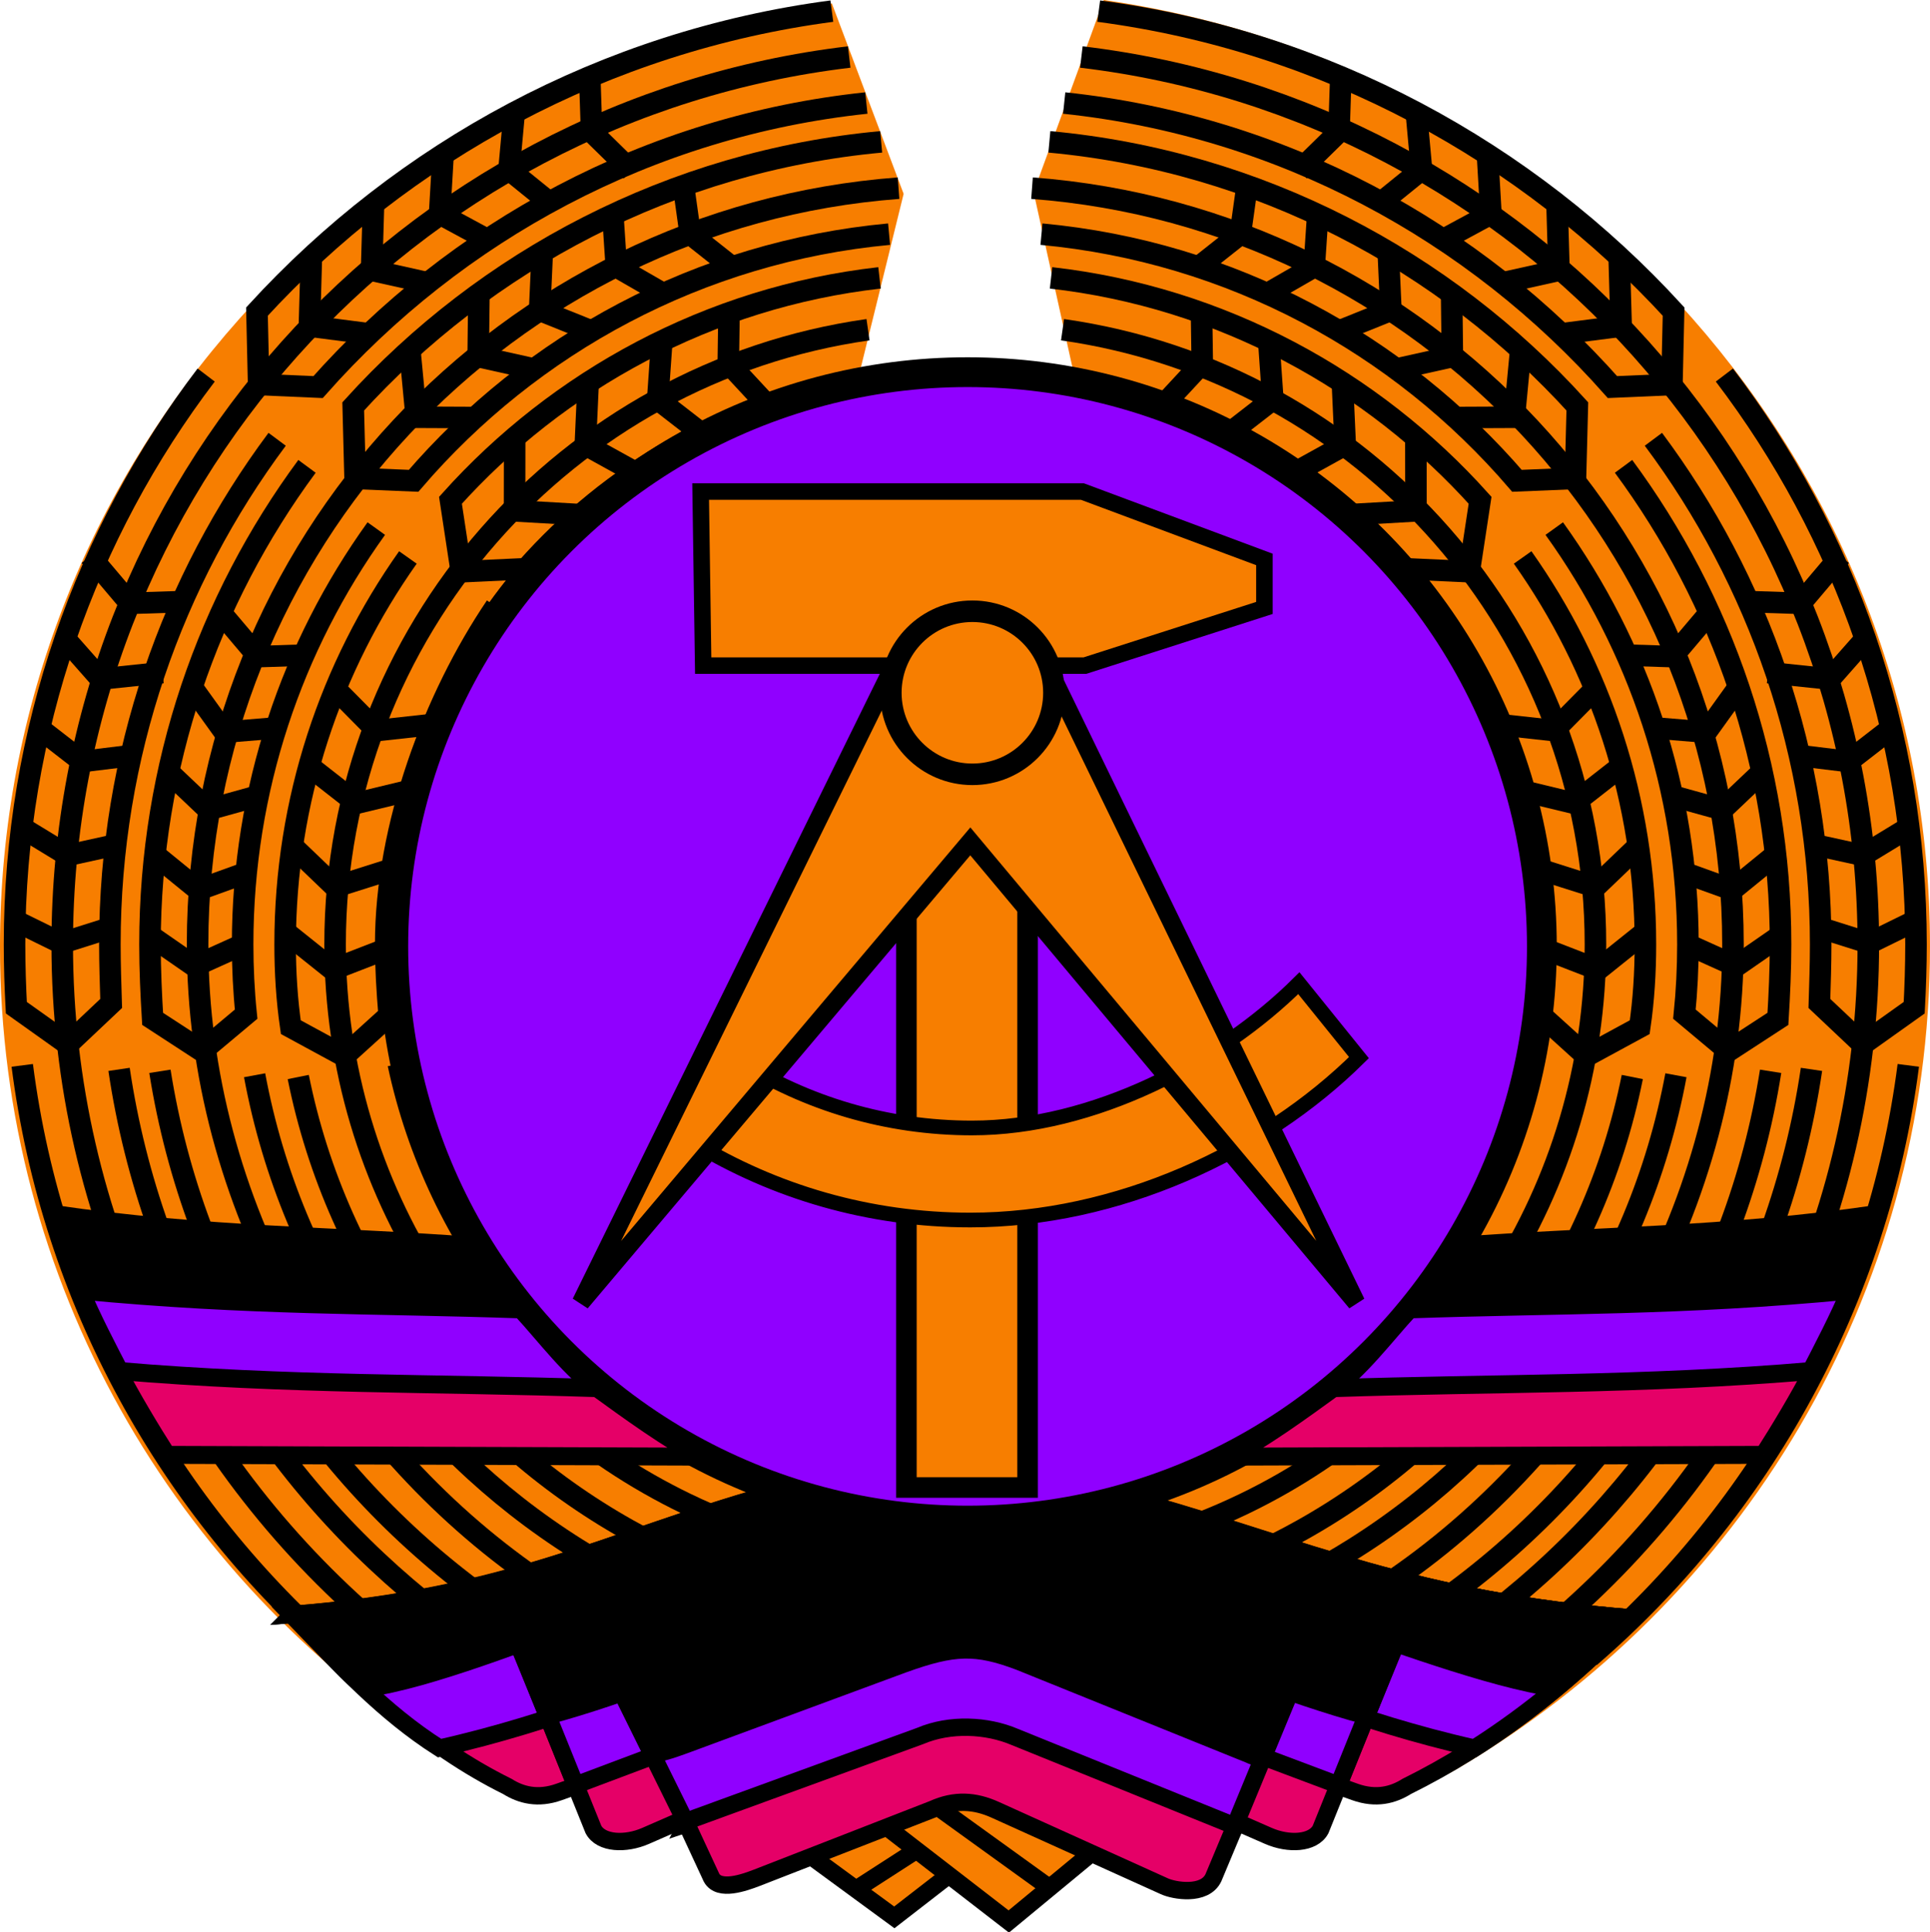 <?xml version="1.0" encoding="UTF-8" standalone="no"?>
<!-- Created with Inkscape (http://www.inkscape.org/) -->

<svg
   width="583.076"
   height="583.856"
   id="svg4939"
   version="1.1"
   inkscape:version="0.48.3.1 r9886"
   sodipodi:docname="Emblem_of_East_Germany_(stylized).svg"
   inkscape:export-filename="Emblem_of_East_Germany_(stylized).png"
   inkscape:export-xdpi="96"
   inkscape:export-ydpi="96"
   xmlns:inkscape="http://www.inkscape.org/namespaces/inkscape"
   xmlns:sodipodi="http://sodipodi.sourceforge.net/DTD/sodipodi-0.dtd"
   xmlns="http://www.w3.org/2000/svg"
   xmlns:svg="http://www.w3.org/2000/svg"
   xmlns:rdf="http://www.w3.org/1999/02/22-rdf-syntax-ns#"
   xmlns:cc="http://creativecommons.org/ns#"
   xmlns:dc="http://purl.org/dc/elements/1.1/">
  <defs
     id="defs4941" />
  <sodipodi:namedview
     id="base"
     pagecolor="#ffffff"
     bordercolor="#666666"
     borderopacity="1.0"
     inkscape:pageopacity="0.0"
     inkscape:pageshadow="2"
     inkscape:zoom="0.35"
     inkscape:cx="343.68104"
     inkscape:cy="200.13202"
     inkscape:document-units="px"
     inkscape:current-layer="layer1"
     showgrid="false"
     fit-margin-top="0"
     fit-margin-left="0"
     fit-margin-right="0"
     fit-margin-bottom="0"
     inkscape:window-width="1600"
     inkscape:window-height="848"
     inkscape:window-x="-8"
     inkscape:window-y="-8"
     inkscape:window-maximized="1"
     inkscape:showpageshadow="2"
     inkscape:pagecheckerboard="0"
     inkscape:deskcolor="#d1d1d1" />
  <g
     inkscape:label="Layer 1"
     inkscape:groupmode="layer"
     id="layer1"
     transform="translate(-31.319,-149.373)">
    <path
       style="fill:#f77e00;fill-opacity:1;stroke:none"
       d="m 343.579,207.408 13.412,60.546 c 78.777,15.485 138.795,84.488 138.795,167.458 0,90.81 -71.32,165.118 -161.495,170.949 -3.779,0.244 -7.592,0.368 -11.433,0.368 -2.74,0 -5.466,-0.063 -8.175,-0.188 -91.71,-4.228 -164.754,-79.228 -164.754,-171.129 0,-83.287 60.027,-152.771 139.873,-168.528 l 14.515,-58.936 -21.677,-57.534 C 140.572,169.777 31.319,289.952 31.319,435.412 c 0,101.456 52.821,190.677 132.703,242.176 45.697,29.461 101.017,-24.743 159.602,-24.743 54.235,0 104.247,56.651 147.744,31.1 85.623,-50.298 143.027,-142.767 143.027,-248.533 0,-145.411 -108.505,-265.746 -249.609,-286.039 z"
       id="path4932"
       inkscape:connector-curvature="0"
       sodipodi:nodetypes="ccssssscccssssscc" />
    <circle
       style="opacity:1;fill:#9000ff;fill-opacity:1;stroke:#000000;stroke-width:4.201;stroke-dasharray:none;stroke-opacity:1"
       id="path4937"
       transform="matrix(2.142,0,0,2.142,2084.358,83.268)"
       cx="-822"
       cy="164.362"
       r="81" />
    <path
       sodipodi:nodetypes="ccccccc"
       inkscape:connector-curvature="0"
       id="rect2996"
       d="m 242.993,297.897 h 115.327 l 54.993,20.516 V 333.07 l -54.227,17.426 H 243.76 Z"
       style="fill:#f77e00;fill-opacity:1;stroke:#000000;stroke-width:4.989;stroke-miterlimit:4;stroke-dasharray:none;stroke-dashoffset:0;stroke-opacity:1" />
    <path
       inkscape:connector-curvature="0"
       id="rect3780"
       d="m 305.15,348.292 h 36.612 v 250.545 h -36.612 z"
       style="fill:#f77e00;fill-opacity:1;stroke:#000000;stroke-width:6.223;stroke-miterlimit:4;stroke-dasharray:none;stroke-dashoffset:0;stroke-opacity:1" />
    <path
       sodipodi:nodetypes="cccsccc"
       inkscape:connector-curvature="0"
       id="path3816"
       d="m 325.007,490.205 c -25.938,0 -50.138,-7.442 -70.581,-20.308 l -13.626,24.714 c 24.384,14.853 53.025,23.409 83.665,23.409 44.199,0 88.307,-20.245 117.408,-49.073 l -18.154,-22.491 c -23.991,23.855 -62.206,43.748 -98.712,43.748"
       style="fill:#f77e00;fill-opacity:1;stroke:#000000;stroke-width:4.442;stroke-miterlimit:4;stroke-dasharray:none;stroke-dashoffset:0;stroke-opacity:1" />
    <path
       sodipodi:nodetypes="cccccc"
       inkscape:connector-curvature="0"
       id="rect3791"
       d="M 298.978,355.341 H 349.951 L 441.051,542.965 324.464,403.603 206.793,542.965 Z"
       style="fill:#f77e00;fill-opacity:1;stroke:#000000;stroke-width:5.423;stroke-miterlimit:4;stroke-dasharray:none;stroke-dashoffset:0;stroke-opacity:1" />
    <g
       style="fill:#ffce00;fill-opacity:1"
       transform="matrix(2.169,0,0,2.169,-486.765,-907.297)"
       id="g3774">
      <path
         style="fill:#f77e00;fill-opacity:1;stroke:#000000;stroke-width:3;stroke-miterlimit:4;stroke-dasharray:none;stroke-dashoffset:0;stroke-opacity:1"
         d="m 385.656,583.681 c 0,6.273 -5.086,11.359 -11.359,11.359 -6.273,0 -11.359,-5.086 -11.359,-11.359 0,-6.273 5.086,-11.359 11.359,-11.359 6.273,0 11.359,5.086 11.359,11.359 z"
         id="path3767"
         inkscape:connector-curvature="0" />
    </g>
    <g
       transform="matrix(2.169,0,0,2.169,2106.37,72.359)"
       id="g4783">
      <g
         inkscape:transform-center-x="-67.069225"
         id="g4169">
        <path
           sodipodi:nodetypes="csc"
           inkscape:connector-curvature="0"
           id="path4541"
           d="m -743.264,183.727 c -5.363,25.126 -22.232,46.227 -45.194,56.389 -1.599,0.708 -10.976,5.114 -12.629,5.718"
           style="fill:none;stroke:#000000;stroke-width:3;stroke-linejoin:miter;stroke-miterlimit:4;stroke-dashoffset:0;stroke-opacity:1" />
        <path
           sodipodi:nodetypes="ccccccccc"
           inkscape:connector-curvature="0"
           id="path4451"
           d="m -756.851,119.994 c 8.578,12.684 15.338,30.605 15.338,47.07 v 0 c 0,3.293 -0.2,6.54 -0.48,9.895 l 6.264,5.679 7.437,-4.039 c 0.549,-3.766 0.79,-7.622 0.79,-11.535 v 0 c 0,-20.073 -6.329,-38.668 -17.1,-53.898"
           style="fill:none;stroke:#000000;stroke-width:3;stroke-linejoin:miter;stroke-miterlimit:4;stroke-dashoffset:0;stroke-opacity:1" />
        <path
           sodipodi:nodetypes="cc"
           inkscape:connector-curvature="0"
           id="path4512"
           d="m -690.886,183.922 c -4.21,32.807 -20.542,61.82 -44.362,82.404"
           style="fill:none;stroke:#000000;stroke-width:3;stroke-linejoin:miter;stroke-miterlimit:4;stroke-dashoffset:0;stroke-opacity:1" />
        <path
           sodipodi:nodetypes="cccc"
           inkscape:connector-curvature="0"
           id="path4035"
           d="m -806.067,43.448 c 61.741,7.355 109.613,59.895 109.613,123.616 v 0 c 0,38.6 -17.567,73.097 -45.141,95.932"
           style="fill:none;stroke:#000000;stroke-width:3;stroke-linejoin:miter;stroke-miterlimit:4;stroke-dashoffset:0;stroke-opacity:1" />
        <path
           sodipodi:nodetypes="cc"
           inkscape:connector-curvature="0"
           id="path4515"
           d="m -704.369,184.481 c -4.544,30.682 -20.913,57.51 -44.325,75.703"
           style="fill:none;stroke:#000000;stroke-width:3;stroke-linejoin:miter;stroke-miterlimit:4;stroke-dashoffset:0;stroke-opacity:1" />
        <path
           sodipodi:nodetypes="ccccccccc"
           inkscape:connector-curvature="0"
           id="path4418"
           d="m -726.389,96.704 c 14.635,19.637 23.298,43.987 23.298,70.361 v 0 c 0,2.747 -0.094,5.471 -0.178,8.232 l 6.035,5.699 7.171,-5.106 c 0.15,-2.823 0.252,-5.812 0.252,-8.825 v 0 c 0,-29.804 -9.943,-57.287 -26.692,-79.31"
           style="fill:none;stroke:#000000;stroke-width:3;stroke-linejoin:miter;stroke-miterlimit:4;stroke-dashoffset:0;stroke-opacity:1" />
        <path
           sodipodi:nodetypes="ccccc"
           inkscape:connector-curvature="0"
           id="path4037"
           d="m -808.458,49.859 c 30.274,3.19 57.131,17.84 76.367,39.571 l 8.281,-0.359 0.232,-10.157 c -20.374,-22.251 -48.447,-37.689 -80.072,-41.857"
           style="fill:none;stroke:#000000;stroke-width:3;stroke-linejoin:miter;stroke-miterlimit:4;stroke-dashoffset:0;stroke-opacity:1" />
        <path
           sodipodi:nodetypes="cc"
           inkscape:transform-center-y="48.793885"
           inkscape:transform-center-x="-56.944265"
           inkscape:connector-curvature="0"
           id="path4518"
           d="m -710.062,184.75 c -4.744,29.982 -21.356,56.016 -44.872,73.138"
           style="fill:none;stroke:#000000;stroke-width:3;stroke-linejoin:miter;stroke-miterlimit:4;stroke-dashoffset:0;stroke-opacity:1" />
        <path
           sodipodi:nodetypes="cccc"
           inkscape:connector-curvature="0"
           id="path4041"
           d="m -812.94,61.719 c 54.603,4.094 97.633,49.695 97.633,105.345 v 0 c 0,36.07 -19.451,69.292 -47.039,88.353"
           style="fill:none;stroke:#000000;stroke-width:3;stroke-linejoin:miter;stroke-miterlimit:4;stroke-dashoffset:0;stroke-opacity:1" />
        <path
           sodipodi:nodetypes="csc"
           inkscape:connector-curvature="0"
           id="path4535"
           d="m -723.25,185.299 c -5.144,27.735 -21.806,51.426 -44.838,65.923 -2.387,1.502 -4.841,2.906 -7.359,4.205"
           style="fill:none;stroke:#000000;stroke-width:3;stroke-linejoin:miter;stroke-miterlimit:4;stroke-dashoffset:0;stroke-opacity:1" />
        <path
           sodipodi:nodetypes="ccccccccc"
           inkscape:connector-curvature="0"
           id="path4457"
           d="m -740.199,109.143 c 11.717,16.307 18.617,36.308 18.617,57.921 v 0 c 0,3.287 -0.16,6.537 -0.487,9.724 l 6.138,5.142 6.886,-4.486 c 0.204,-3.348 0.367,-6.845 0.367,-10.381 v 0 c 0,-24.928 -8.124,-47.958 -21.869,-66.588"
           style="fill:none;stroke:#000000;stroke-width:3;stroke-linejoin:miter;stroke-miterlimit:4;stroke-dashoffset:0;stroke-opacity:1" />
        <path
           sodipodi:nodetypes="ccccc"
           inkscape:connector-curvature="0"
           id="path4043"
           d="m -811.624,68.127 c 26.41,2.459 49.821,15.253 66.23,34.361 l 8.15,-0.335 0.259,-10.03 c -18.393,-20.303 -44.347,-34.166 -73.538,-36.854"
           style="fill:none;stroke:#000000;stroke-width:3;stroke-linejoin:miter;stroke-miterlimit:4;stroke-dashoffset:0;stroke-opacity:1" />
        <path
           sodipodi:nodetypes="csc"
           inkscape:connector-curvature="0"
           id="path4538"
           d="m -729.329,185.545 c -5.434,27.087 -22.578,49.94 -45.928,63.054 -4.94,2.774 -10.158,5.113 -15.601,6.963"
           style="fill:none;stroke:#000000;stroke-width:3;stroke-linejoin:miter;stroke-miterlimit:4;stroke-dashoffset:0;stroke-opacity:1" />
        <path
           sodipodi:nodetypes="ccccc"
           inkscape:connector-curvature="0"
           id="path4045"
           d="m -810.289,74.217 c 23.744,2.697 44.789,14.292 59.758,30.985 l -1.513,9.95 -9.032,-0.418 c -11.768,-13.313 -27.829,-22.705 -46.024,-25.904"
           style="fill:none;stroke:#000000;stroke-width:3;stroke-linejoin:miter;stroke-miterlimit:4;stroke-dashoffset:0;stroke-opacity:1" />
        <path
           sodipodi:nodetypes="cccsc"
           inkscape:connector-curvature="0"
           id="path4047"
           d="m -808.688,81.438 c 41.959,5.955 74.226,42.023 74.226,85.627 v 0 c 0,34.322 -19.992,63.974 -48.966,77.948 -4.036,1.946 -8.245,3.588 -12.6,4.896"
           style="fill:none;stroke:#000000;stroke-width:3;stroke-linejoin:miter;stroke-miterlimit:4;stroke-dashoffset:0;stroke-opacity:1" />
      </g>
      <path
         sodipodi:nodetypes="ccc"
         inkscape:connector-curvature="0"
         id="path4069"
         d="m -704.76,153.012 7.571,1.655 6.494,-3.955"
         style="fill:none;stroke:#000000;stroke-width:3;stroke-linecap:butt;stroke-linejoin:miter;stroke-miterlimit:4;stroke-dasharray:none;stroke-opacity:1" />
      <path
         sodipodi:nodetypes="ccc"
         inkscape:connector-curvature="0"
         id="path4069-7-4"
         d="m -706.924,140.659 7.693,0.935 6.093,-4.725"
         style="fill:none;stroke:#000000;stroke-width:3;stroke-linecap:butt;stroke-linejoin:miter;stroke-miterlimit:4;stroke-dasharray:none;stroke-opacity:1" />
      <path
         sodipodi:nodetypes="ccc"
         inkscape:connector-curvature="0"
         id="path4069-7-0"
         d="m -710.43,129.201 8.625,0.902 4.861,-5.511"
         style="fill:none;stroke:#000000;stroke-width:3;stroke-linecap:butt;stroke-linejoin:miter;stroke-miterlimit:4;stroke-dasharray:none;stroke-opacity:1" />
      <path
         sodipodi:nodetypes="ccc"
         inkscape:connector-curvature="0"
         id="path4069-7-9"
         d="m -713.067,119.323 7.192,0.229 5.567,-6.58"
         style="fill:none;stroke:#000000;stroke-width:3;stroke-linecap:butt;stroke-linejoin:miter;stroke-miterlimit:4;stroke-dasharray:none;stroke-opacity:1" />
      <path
         sodipodi:nodetypes="ccc"
         inkscape:connector-curvature="0"
         id="path4069-7-8"
         d="m -755.665,68.885 6.645,-3.593 -0.484,-8.289"
         style="fill:none;stroke:#000000;stroke-width:3;stroke-linecap:butt;stroke-linejoin:miter;stroke-miterlimit:4;stroke-dasharray:none;stroke-opacity:1" />
      <path
         style="fill:none;stroke:#000000;stroke-width:3;stroke-linecap:butt;stroke-linejoin:miter;stroke-miterlimit:4;stroke-dasharray:none;stroke-opacity:1"
         d="m -764.348,63.733 5.664,-4.589 -0.697,-7.601"
         id="path4259"
         inkscape:connector-curvature="0"
         sodipodi:nodetypes="ccc" />
      <path
         sodipodi:nodetypes="ccc"
         inkscape:connector-curvature="0"
         id="path4261"
         d="m -775.716,59.293 5.532,-5.427 0.25,-7.599"
         style="fill:none;stroke:#000000;stroke-width:3;stroke-linecap:butt;stroke-linejoin:miter;stroke-miterlimit:4;stroke-dasharray:none;stroke-opacity:1" />
      <path
         style="fill:none;stroke:#000000;stroke-width:3;stroke-linecap:butt;stroke-linejoin:miter;stroke-miterlimit:4;stroke-dasharray:none;stroke-opacity:1"
         d="m -739.478,82.045 8.597,-1.105 -0.28,-9.74"
         id="path4336"
         inkscape:connector-curvature="0"
         sodipodi:nodetypes="ccc" />
      <path
         sodipodi:nodetypes="ccc"
         inkscape:connector-curvature="0"
         id="path4338"
         d="m -746.902,74.797 7.36,-1.635 -0.28,-9.563"
         style="fill:none;stroke:#000000;stroke-width:3;stroke-linecap:butt;stroke-linejoin:miter;stroke-miterlimit:4;stroke-dasharray:none;stroke-opacity:1" />
      <path
         sodipodi:nodetypes="ccc"
         inkscape:connector-curvature="0"
         id="path4340"
         d="m -754.431,93.672 8.668,-0.039 0.921,-9.7"
         style="fill:none;stroke:#000000;stroke-width:3;stroke-linecap:butt;stroke-linejoin:miter;stroke-miterlimit:4;stroke-dasharray:none;stroke-opacity:1" />
      <path
         style="fill:none;stroke:#000000;stroke-width:3;stroke-linecap:butt;stroke-linejoin:miter;stroke-miterlimit:4;stroke-dasharray:none;stroke-opacity:1"
         d="m -768.438,107.191 8.978,-0.515 -0.012,-9.744"
         id="path4342"
         inkscape:connector-curvature="0"
         sodipodi:nodetypes="ccc" />
      <path
         style="fill:none;stroke:#000000;stroke-width:3;stroke-linecap:butt;stroke-linejoin:miter;stroke-miterlimit:4;stroke-dasharray:none;stroke-opacity:1"
         d="m -761.751,86.818 7.36,-1.635 -0.103,-8.679"
         id="path4344"
         inkscape:connector-curvature="0"
         sodipodi:nodetypes="ccc" />
      <path
         style="fill:none;stroke:#000000;stroke-width:3;stroke-linecap:butt;stroke-linejoin:miter;stroke-miterlimit:4;stroke-dasharray:none;stroke-opacity:1"
         d="m -770.107,81.602 7.155,-2.876 -0.393,-8.674"
         id="path4346"
         inkscape:connector-curvature="0"
         sodipodi:nodetypes="ccc" />
      <path
         sodipodi:nodetypes="ccc"
         inkscape:connector-curvature="0"
         id="path4348"
         d="m -779.947,76.291 6.317,-3.637 0.512,-7.616"
         style="fill:none;stroke:#000000;stroke-width:3;stroke-linecap:butt;stroke-linejoin:miter;stroke-miterlimit:4;stroke-dasharray:none;stroke-opacity:1" />
      <path
         style="fill:none;stroke:#000000;stroke-width:3;stroke-linecap:butt;stroke-linejoin:miter;stroke-miterlimit:4;stroke-dasharray:none;stroke-opacity:1"
         d="m -790.004,72.914 6.078,-4.808 1.056,-7.53"
         id="path4350"
         inkscape:connector-curvature="0"
         sodipodi:nodetypes="ccc" />
      <path
         sodipodi:nodetypes="ccc"
         inkscape:connector-curvature="0"
         id="path4352"
         d="m -794.498,91.772 5.271,-5.682 -0.108,-7.603"
         style="fill:none;stroke:#000000;stroke-width:3;stroke-linecap:butt;stroke-linejoin:miter;stroke-miterlimit:4;stroke-dasharray:none;stroke-opacity:1" />
      <path
         style="fill:none;stroke:#000000;stroke-width:3;stroke-linecap:butt;stroke-linejoin:miter;stroke-miterlimit:4;stroke-dasharray:none;stroke-opacity:1"
         d="m -785.155,95.621 5.76,-4.468 -0.536,-7.614"
         id="path4354"
         inkscape:connector-curvature="0"
         sodipodi:nodetypes="ccc" />
      <path
         sodipodi:nodetypes="ccc"
         inkscape:connector-curvature="0"
         id="path4356"
         d="m -776.117,101.225 6.802,-3.76 -0.393,-8.674"
         style="fill:none;stroke:#000000;stroke-width:3;stroke-linecap:butt;stroke-linejoin:miter;stroke-miterlimit:4;stroke-dasharray:none;stroke-opacity:1" />
      <path
         style="fill:none;stroke:#000000;stroke-width:3;stroke-linecap:butt;stroke-linejoin:miter;stroke-miterlimit:4;stroke-dasharray:none;stroke-opacity:1"
         d="m -703.699,164.574 7.391,2.331 6.824,-3.353"
         id="path4358"
         inkscape:connector-curvature="0"
         sodipodi:nodetypes="ccc" />
      <path
         style="fill:none;stroke:#000000;stroke-width:3;stroke-linecap:butt;stroke-linejoin:miter;stroke-miterlimit:4;stroke-dasharray:none;stroke-opacity:1"
         d="m -730.921,126.747 7.192,0.229 5.567,-6.58"
         id="path4362"
         inkscape:connector-curvature="0"
         sodipodi:nodetypes="ccc" />
      <path
         sodipodi:nodetypes="ccc"
         inkscape:connector-curvature="0"
         id="path4364"
         d="m -747.402,136.498 7.153,0.784 6.059,-6.13"
         style="fill:none;stroke:#000000;stroke-width:3;stroke-linecap:butt;stroke-linejoin:miter;stroke-miterlimit:4;stroke-dasharray:none;stroke-opacity:1" />
      <path
         style="fill:none;stroke:#000000;stroke-width:3;stroke-linecap:butt;stroke-linejoin:miter;stroke-miterlimit:4;stroke-dasharray:none;stroke-opacity:1"
         d="m -744.456,145.716 6.995,1.687 6.789,-5.31"
         id="path4366"
         inkscape:connector-curvature="0"
         sodipodi:nodetypes="ccc" />
      <path
         sodipodi:nodetypes="ccc"
         inkscape:connector-curvature="0"
         id="path4368"
         d="m -741.451,156.853 6.995,2.217 5.905,-5.664"
         style="fill:none;stroke:#000000;stroke-width:3;stroke-linecap:butt;stroke-linejoin:miter;stroke-miterlimit:4;stroke-dasharray:none;stroke-opacity:1" />
      <path
         style="fill:none;stroke:#000000;stroke-width:3;stroke-linecap:butt;stroke-linejoin:miter;stroke-miterlimit:4;stroke-dasharray:none;stroke-opacity:1"
         d="m -740.947,167.939 6.843,2.65 6.601,-5.283"
         id="path4370"
         inkscape:connector-curvature="0"
         sodipodi:nodetypes="ccc" />
      <path
         style="fill:none;stroke:#000000;stroke-width:3;stroke-linecap:butt;stroke-linejoin:miter;stroke-miterlimit:4;stroke-dasharray:none;stroke-opacity:1"
         d="m -725.944,136.937 6.904,0.566 4.287,-5.969"
         id="path4374"
         inkscape:connector-curvature="0"
         sodipodi:nodetypes="ccc" />
      <path
         sodipodi:nodetypes="ccc"
         inkscape:connector-curvature="0"
         id="path4387"
         d="m -723.47,146.454 6.676,1.848 5.328,-5.061"
         style="fill:none;stroke:#000000;stroke-width:3;stroke-linecap:butt;stroke-linejoin:miter;stroke-miterlimit:4;stroke-dasharray:none;stroke-opacity:1" />
      <path
         style="fill:none;stroke:#000000;stroke-width:3;stroke-linecap:butt;stroke-linejoin:miter;stroke-miterlimit:4;stroke-dasharray:none;stroke-opacity:1"
         d="m -721.913,157.133 6.517,2.349 5.697,-4.642"
         id="path4389"
         inkscape:connector-curvature="0"
         sodipodi:nodetypes="ccc" />
      <path
         sodipodi:nodetypes="ccc"
         inkscape:connector-curvature="0"
         id="path4391"
         d="m -721.185,167.265 6.315,2.849 6.04,-4.186"
         style="fill:none;stroke:#000000;stroke-width:3;stroke-linecap:butt;stroke-linejoin:miter;stroke-miterlimit:4;stroke-dasharray:none;stroke-opacity:1" />
      <path
         style="fill:#000000;fill-opacity:1;stroke:#000000;stroke-width:2.454;stroke-miterlimit:4;stroke-dashoffset:0;stroke-opacity:1"
         d="m -753.863,209.059 c -2.382,3.689 -4.31,7.404 -7.25,10.608 20.368,-0.917 37.931,0.951 61.103,-2.75 1.522,-3.728 3.633,-8.419 4.822,-12.315 -21.693,3.13 -39.116,2.971 -58.674,4.457 z"
         id="path4558"
         inkscape:connector-curvature="0"
         sodipodi:nodetypes="ccccc" />
      <path
         style="fill:#9000ff;fill-opacity:1;stroke:#000000;stroke-width:2.5;stroke-miterlimit:4;stroke-dasharray:none;stroke-dashoffset:0;stroke-opacity:1"
         d="m -760.363,217.917 c -3.482,3.794 -6.831,8.348 -10.988,11.348 22.511,-0.843 34.37,0.693 66.658,-2.279 1.794,-3.474 4.191,-8.041 5.683,-11.694 -23.524,2.266 -40.944,1.917 -61.353,2.625 z"
         id="path4560"
         inkscape:connector-curvature="0"
         sodipodi:nodetypes="ccccc" />
      <path
         sodipodi:nodetypes="cccccc"
         inkscape:connector-curvature="0"
         style="fill:#e50067;fill-opacity:1;stroke:#000000;stroke-width:2.5;stroke-miterlimit:4;stroke-dasharray:none;stroke-dashoffset:0;stroke-opacity:1"
         d="m -711.037,238.182 c 2.185,-3.414 4.97,-8.066 6.845,-11.696 -23.915,2.025 -44.23,1.645 -66.783,2.404 -3.835,2.769 -10.307,7.548 -14.62,9.541 l 74.558,-0.249 v 0"
         id="path4562" />
    </g>
    <g
       id="g4832"
       transform="matrix(-2.169,0,0,2.169,-1460.49,72.359)">
      <g
         id="g4834"
         inkscape:transform-center-x="-67.069225">
        <path
           style="fill:none;stroke:#000000;stroke-width:3;stroke-linejoin:miter;stroke-miterlimit:4;stroke-dashoffset:0;stroke-opacity:1"
           d="m -743.264,183.727 c -5.363,25.126 -22.232,46.227 -45.194,56.389 -1.599,0.708 -10.976,5.114 -12.629,5.718"
           id="path4836"
           inkscape:connector-curvature="0"
           sodipodi:nodetypes="csc" />
        <path
           style="fill:none;stroke:#000000;stroke-width:3;stroke-linejoin:miter;stroke-miterlimit:4;stroke-dashoffset:0;stroke-opacity:1"
           d="m -756.851,119.994 c 8.578,12.684 15.338,30.605 15.338,47.07 v 0 c 0,3.293 -0.2,6.54 -0.48,9.895 l 6.264,5.679 7.437,-4.039 c 0.549,-3.766 0.79,-7.622 0.79,-11.535 v 0 c 0,-20.073 -6.329,-38.668 -17.1,-53.898"
           id="path4838"
           inkscape:connector-curvature="0"
           sodipodi:nodetypes="ccccccccc" />
        <path
           style="fill:none;stroke:#000000;stroke-width:3;stroke-linejoin:miter;stroke-miterlimit:4;stroke-dashoffset:0;stroke-opacity:1"
           d="m -690.886,183.922 c -4.21,32.807 -20.542,61.82 -44.362,82.404"
           id="path4840"
           inkscape:connector-curvature="0"
           sodipodi:nodetypes="cc" />
        <path
           style="fill:none;stroke:#000000;stroke-width:3;stroke-linejoin:miter;stroke-miterlimit:4;stroke-dashoffset:0;stroke-opacity:1"
           d="m -806.067,43.448 c 61.741,7.355 109.613,59.895 109.613,123.616 v 0 c 0,38.6 -17.567,73.097 -45.141,95.932"
           id="path4842"
           inkscape:connector-curvature="0"
           sodipodi:nodetypes="cccc" />
        <path
           style="fill:none;stroke:#000000;stroke-width:3;stroke-linejoin:miter;stroke-miterlimit:4;stroke-dashoffset:0;stroke-opacity:1"
           d="m -704.369,184.481 c -4.544,30.682 -20.913,57.51 -44.325,75.703"
           id="path4844"
           inkscape:connector-curvature="0"
           sodipodi:nodetypes="cc" />
        <path
           style="fill:none;stroke:#000000;stroke-width:3;stroke-linejoin:miter;stroke-miterlimit:4;stroke-dashoffset:0;stroke-opacity:1"
           d="m -726.389,96.704 c 14.635,19.637 23.298,43.987 23.298,70.361 v 0 c 0,2.747 -0.094,5.471 -0.178,8.232 l 6.035,5.699 7.171,-5.106 c 0.15,-2.823 0.252,-5.812 0.252,-8.825 v 0 c 0,-29.804 -9.943,-57.287 -26.692,-79.31"
           id="path4846"
           inkscape:connector-curvature="0"
           sodipodi:nodetypes="ccccccccc" />
        <path
           style="fill:none;stroke:#000000;stroke-width:3;stroke-linejoin:miter;stroke-miterlimit:4;stroke-dashoffset:0;stroke-opacity:1"
           d="m -808.458,49.859 c 30.274,3.19 57.131,17.84 76.367,39.571 l 8.281,-0.359 0.232,-10.157 c -20.374,-22.251 -48.447,-37.689 -80.072,-41.857"
           id="path4848"
           inkscape:connector-curvature="0"
           sodipodi:nodetypes="ccccc" />
        <path
           style="fill:none;stroke:#000000;stroke-width:3;stroke-linejoin:miter;stroke-miterlimit:4;stroke-dashoffset:0;stroke-opacity:1"
           d="m -710.062,184.75 c -4.744,29.982 -21.356,56.016 -44.872,73.138"
           id="path4850"
           inkscape:connector-curvature="0"
           inkscape:transform-center-x="-56.944265"
           inkscape:transform-center-y="48.793885"
           sodipodi:nodetypes="cc" />
        <path
           style="fill:none;stroke:#000000;stroke-width:3;stroke-linejoin:miter;stroke-miterlimit:4;stroke-dashoffset:0;stroke-opacity:1"
           d="m -812.94,61.719 c 54.603,4.094 97.633,49.695 97.633,105.345 v 0 c 0,36.07 -19.451,69.292 -47.039,88.353"
           id="path4852"
           inkscape:connector-curvature="0"
           sodipodi:nodetypes="cccc" />
        <path
           style="fill:none;stroke:#000000;stroke-width:3;stroke-linejoin:miter;stroke-miterlimit:4;stroke-dashoffset:0;stroke-opacity:1"
           d="m -723.25,185.299 c -5.144,27.735 -21.806,51.426 -44.838,65.923 -2.387,1.502 -4.841,2.906 -7.359,4.205"
           id="path4854"
           inkscape:connector-curvature="0"
           sodipodi:nodetypes="csc" />
        <path
           style="fill:none;stroke:#000000;stroke-width:3;stroke-linejoin:miter;stroke-miterlimit:4;stroke-dashoffset:0;stroke-opacity:1"
           d="m -740.199,109.143 c 11.717,16.307 18.617,36.308 18.617,57.921 v 0 c 0,3.287 -0.16,6.537 -0.487,9.724 l 6.138,5.142 6.886,-4.486 c 0.204,-3.348 0.367,-6.845 0.367,-10.381 v 0 c 0,-24.928 -8.124,-47.958 -21.869,-66.588"
           id="path4856"
           inkscape:connector-curvature="0"
           sodipodi:nodetypes="ccccccccc" />
        <path
           style="fill:none;stroke:#000000;stroke-width:3;stroke-linejoin:miter;stroke-miterlimit:4;stroke-dashoffset:0;stroke-opacity:1"
           d="m -811.624,68.127 c 26.41,2.459 49.821,15.253 66.23,34.361 l 8.15,-0.335 0.259,-10.03 c -18.393,-20.303 -44.347,-34.166 -73.538,-36.854"
           id="path4858"
           inkscape:connector-curvature="0"
           sodipodi:nodetypes="ccccc" />
        <path
           style="fill:none;stroke:#000000;stroke-width:3;stroke-linejoin:miter;stroke-miterlimit:4;stroke-dashoffset:0;stroke-opacity:1"
           d="m -729.329,185.545 c -5.434,27.087 -22.578,49.94 -45.928,63.054 -4.94,2.774 -10.158,5.113 -15.601,6.963"
           id="path4860"
           inkscape:connector-curvature="0"
           sodipodi:nodetypes="csc" />
        <path
           style="fill:none;stroke:#000000;stroke-width:3;stroke-linejoin:miter;stroke-miterlimit:4;stroke-dashoffset:0;stroke-opacity:1"
           d="m -810.289,74.217 c 23.744,2.697 44.789,14.292 59.758,30.985 l -1.513,9.95 -9.032,-0.418 c -11.768,-13.313 -27.829,-22.705 -46.024,-25.904"
           id="path4862"
           inkscape:connector-curvature="0"
           sodipodi:nodetypes="ccccc" />
        <path
           style="fill:none;stroke:#000000;stroke-width:3;stroke-linejoin:miter;stroke-miterlimit:4;stroke-dashoffset:0;stroke-opacity:1"
           d="m -808.688,81.438 c 41.959,5.955 74.226,42.023 74.226,85.627 v 0 c 0,34.322 -19.992,63.974 -48.966,77.948 -4.036,1.946 -8.245,3.588 -12.6,4.896"
           id="path4864"
           inkscape:connector-curvature="0"
           sodipodi:nodetypes="cccsc" />
      </g>
      <path
         style="fill:none;stroke:#000000;stroke-width:3;stroke-linecap:butt;stroke-linejoin:miter;stroke-miterlimit:4;stroke-dasharray:none;stroke-opacity:1"
         d="m -704.76,153.012 7.571,1.655 6.494,-3.955"
         id="path4866"
         inkscape:connector-curvature="0"
         sodipodi:nodetypes="ccc" />
      <path
         style="fill:none;stroke:#000000;stroke-width:3;stroke-linecap:butt;stroke-linejoin:miter;stroke-miterlimit:4;stroke-dasharray:none;stroke-opacity:1"
         d="m -706.924,140.659 7.693,0.935 6.093,-4.725"
         id="path4868"
         inkscape:connector-curvature="0"
         sodipodi:nodetypes="ccc" />
      <path
         style="fill:none;stroke:#000000;stroke-width:3;stroke-linecap:butt;stroke-linejoin:miter;stroke-miterlimit:4;stroke-dasharray:none;stroke-opacity:1"
         d="m -710.43,129.201 8.625,0.902 4.861,-5.511"
         id="path4870"
         inkscape:connector-curvature="0"
         sodipodi:nodetypes="ccc" />
      <path
         style="fill:none;stroke:#000000;stroke-width:3;stroke-linecap:butt;stroke-linejoin:miter;stroke-miterlimit:4;stroke-dasharray:none;stroke-opacity:1"
         d="m -713.067,119.323 7.192,0.229 5.567,-6.58"
         id="path4872"
         inkscape:connector-curvature="0"
         sodipodi:nodetypes="ccc" />
      <path
         style="fill:none;stroke:#000000;stroke-width:3;stroke-linecap:butt;stroke-linejoin:miter;stroke-miterlimit:4;stroke-dasharray:none;stroke-opacity:1"
         d="m -755.665,68.885 6.645,-3.593 -0.484,-8.289"
         id="path4874"
         inkscape:connector-curvature="0"
         sodipodi:nodetypes="ccc" />
      <path
         sodipodi:nodetypes="ccc"
         inkscape:connector-curvature="0"
         id="path4876"
         d="m -764.348,63.733 5.664,-4.589 -0.697,-7.601"
         style="fill:none;stroke:#000000;stroke-width:3;stroke-linecap:butt;stroke-linejoin:miter;stroke-miterlimit:4;stroke-dasharray:none;stroke-opacity:1" />
      <path
         style="fill:none;stroke:#000000;stroke-width:3;stroke-linecap:butt;stroke-linejoin:miter;stroke-miterlimit:4;stroke-dasharray:none;stroke-opacity:1"
         d="m -775.716,59.293 5.532,-5.427 0.25,-7.599"
         id="path4878"
         inkscape:connector-curvature="0"
         sodipodi:nodetypes="ccc" />
      <path
         sodipodi:nodetypes="ccc"
         inkscape:connector-curvature="0"
         id="path4880"
         d="m -739.478,82.045 8.597,-1.105 -0.28,-9.74"
         style="fill:none;stroke:#000000;stroke-width:3;stroke-linecap:butt;stroke-linejoin:miter;stroke-miterlimit:4;stroke-dasharray:none;stroke-opacity:1" />
      <path
         style="fill:none;stroke:#000000;stroke-width:3;stroke-linecap:butt;stroke-linejoin:miter;stroke-miterlimit:4;stroke-dasharray:none;stroke-opacity:1"
         d="m -746.902,74.797 7.36,-1.635 -0.28,-9.563"
         id="path4882"
         inkscape:connector-curvature="0"
         sodipodi:nodetypes="ccc" />
      <path
         style="fill:none;stroke:#000000;stroke-width:3;stroke-linecap:butt;stroke-linejoin:miter;stroke-miterlimit:4;stroke-dasharray:none;stroke-opacity:1"
         d="m -754.431,93.672 8.668,-0.039 0.921,-9.7"
         id="path4884"
         inkscape:connector-curvature="0"
         sodipodi:nodetypes="ccc" />
      <path
         sodipodi:nodetypes="ccc"
         inkscape:connector-curvature="0"
         id="path4886"
         d="m -768.438,107.191 8.978,-0.515 -0.012,-9.744"
         style="fill:none;stroke:#000000;stroke-width:3;stroke-linecap:butt;stroke-linejoin:miter;stroke-miterlimit:4;stroke-dasharray:none;stroke-opacity:1" />
      <path
         sodipodi:nodetypes="ccc"
         inkscape:connector-curvature="0"
         id="path4888"
         d="m -761.751,86.818 7.36,-1.635 -0.103,-8.679"
         style="fill:none;stroke:#000000;stroke-width:3;stroke-linecap:butt;stroke-linejoin:miter;stroke-miterlimit:4;stroke-dasharray:none;stroke-opacity:1" />
      <path
         sodipodi:nodetypes="ccc"
         inkscape:connector-curvature="0"
         id="path4890"
         d="m -770.107,81.602 7.155,-2.876 -0.393,-8.674"
         style="fill:none;stroke:#000000;stroke-width:3;stroke-linecap:butt;stroke-linejoin:miter;stroke-miterlimit:4;stroke-dasharray:none;stroke-opacity:1" />
      <path
         style="fill:none;stroke:#000000;stroke-width:3;stroke-linecap:butt;stroke-linejoin:miter;stroke-miterlimit:4;stroke-dasharray:none;stroke-opacity:1"
         d="m -779.947,76.291 6.317,-3.637 0.512,-7.616"
         id="path4892"
         inkscape:connector-curvature="0"
         sodipodi:nodetypes="ccc" />
      <path
         sodipodi:nodetypes="ccc"
         inkscape:connector-curvature="0"
         id="path4894"
         d="m -790.004,72.914 6.078,-4.808 1.056,-7.53"
         style="fill:none;stroke:#000000;stroke-width:3;stroke-linecap:butt;stroke-linejoin:miter;stroke-miterlimit:4;stroke-dasharray:none;stroke-opacity:1" />
      <path
         style="fill:none;stroke:#000000;stroke-width:3;stroke-linecap:butt;stroke-linejoin:miter;stroke-miterlimit:4;stroke-dasharray:none;stroke-opacity:1"
         d="m -794.498,91.772 5.271,-5.682 -0.108,-7.603"
         id="path4896"
         inkscape:connector-curvature="0"
         sodipodi:nodetypes="ccc" />
      <path
         sodipodi:nodetypes="ccc"
         inkscape:connector-curvature="0"
         id="path4898"
         d="m -785.155,95.621 5.76,-4.468 -0.536,-7.614"
         style="fill:none;stroke:#000000;stroke-width:3;stroke-linecap:butt;stroke-linejoin:miter;stroke-miterlimit:4;stroke-dasharray:none;stroke-opacity:1" />
      <path
         style="fill:none;stroke:#000000;stroke-width:3;stroke-linecap:butt;stroke-linejoin:miter;stroke-miterlimit:4;stroke-dasharray:none;stroke-opacity:1"
         d="m -776.117,101.225 6.802,-3.76 -0.393,-8.674"
         id="path4900"
         inkscape:connector-curvature="0"
         sodipodi:nodetypes="ccc" />
      <path
         sodipodi:nodetypes="ccc"
         inkscape:connector-curvature="0"
         id="path4902"
         d="m -703.699,164.574 7.391,2.331 6.824,-3.353"
         style="fill:none;stroke:#000000;stroke-width:3;stroke-linecap:butt;stroke-linejoin:miter;stroke-miterlimit:4;stroke-dasharray:none;stroke-opacity:1" />
      <path
         sodipodi:nodetypes="ccc"
         inkscape:connector-curvature="0"
         id="path4904"
         d="m -730.921,126.747 7.192,0.229 5.567,-6.58"
         style="fill:none;stroke:#000000;stroke-width:3;stroke-linecap:butt;stroke-linejoin:miter;stroke-miterlimit:4;stroke-dasharray:none;stroke-opacity:1" />
      <path
         style="fill:none;stroke:#000000;stroke-width:3;stroke-linecap:butt;stroke-linejoin:miter;stroke-miterlimit:4;stroke-dasharray:none;stroke-opacity:1"
         d="m -747.402,136.498 7.153,0.784 6.059,-6.13"
         id="path4906"
         inkscape:connector-curvature="0"
         sodipodi:nodetypes="ccc" />
      <path
         sodipodi:nodetypes="ccc"
         inkscape:connector-curvature="0"
         id="path4908"
         d="m -744.456,145.716 6.995,1.687 6.789,-5.31"
         style="fill:none;stroke:#000000;stroke-width:3;stroke-linecap:butt;stroke-linejoin:miter;stroke-miterlimit:4;stroke-dasharray:none;stroke-opacity:1" />
      <path
         style="fill:none;stroke:#000000;stroke-width:3;stroke-linecap:butt;stroke-linejoin:miter;stroke-miterlimit:4;stroke-dasharray:none;stroke-opacity:1"
         d="m -741.451,156.853 6.995,2.217 5.905,-5.664"
         id="path4910"
         inkscape:connector-curvature="0"
         sodipodi:nodetypes="ccc" />
      <path
         sodipodi:nodetypes="ccc"
         inkscape:connector-curvature="0"
         id="path4912"
         d="m -740.947,167.939 6.843,2.65 6.601,-5.283"
         style="fill:none;stroke:#000000;stroke-width:3;stroke-linecap:butt;stroke-linejoin:miter;stroke-miterlimit:4;stroke-dasharray:none;stroke-opacity:1" />
      <path
         sodipodi:nodetypes="ccc"
         inkscape:connector-curvature="0"
         id="path4914"
         d="m -725.944,136.937 6.904,0.566 4.287,-5.969"
         style="fill:none;stroke:#000000;stroke-width:3;stroke-linecap:butt;stroke-linejoin:miter;stroke-miterlimit:4;stroke-dasharray:none;stroke-opacity:1" />
      <path
         style="fill:none;stroke:#000000;stroke-width:3;stroke-linecap:butt;stroke-linejoin:miter;stroke-miterlimit:4;stroke-dasharray:none;stroke-opacity:1"
         d="m -723.47,146.454 6.676,1.848 5.328,-5.061"
         id="path4916"
         inkscape:connector-curvature="0"
         sodipodi:nodetypes="ccc" />
      <path
         sodipodi:nodetypes="ccc"
         inkscape:connector-curvature="0"
         id="path4918"
         d="m -721.913,157.133 6.517,2.349 5.697,-4.642"
         style="fill:none;stroke:#000000;stroke-width:3;stroke-linecap:butt;stroke-linejoin:miter;stroke-miterlimit:4;stroke-dasharray:none;stroke-opacity:1" />
      <path
         style="fill:none;stroke:#000000;stroke-width:3;stroke-linecap:butt;stroke-linejoin:miter;stroke-miterlimit:4;stroke-dasharray:none;stroke-opacity:1"
         d="m -721.185,167.265 6.315,2.849 6.04,-4.186"
         id="path4920"
         inkscape:connector-curvature="0"
         sodipodi:nodetypes="ccc" />
      <path
         sodipodi:nodetypes="ccccc"
         inkscape:connector-curvature="0"
         id="path4922"
         d="m -753.863,209.059 c -2.382,3.689 -4.31,7.404 -7.25,10.608 20.368,-0.917 37.931,0.951 61.103,-2.75 1.522,-3.728 3.633,-8.419 4.822,-12.315 -21.693,3.13 -39.116,2.971 -58.674,4.457 z"
         style="fill:#000000;fill-opacity:1;stroke:#000000;stroke-width:2.454;stroke-miterlimit:4;stroke-dashoffset:0;stroke-opacity:1" />
      <path
         sodipodi:nodetypes="ccccc"
         inkscape:connector-curvature="0"
         id="path4924"
         d="m -760.363,217.917 c -3.482,3.794 -6.831,8.348 -10.988,11.348 22.511,-0.843 34.37,0.693 66.658,-2.279 1.794,-3.474 4.191,-8.041 5.683,-11.694 -23.524,2.266 -40.944,1.917 -61.353,2.625 z"
         style="fill:#9000ff;fill-opacity:1;stroke:#000000;stroke-width:2.5;stroke-miterlimit:4;stroke-dasharray:none;stroke-dashoffset:0;stroke-opacity:1" />
      <path
         id="path4926"
         d="m -711.037,238.182 c 2.185,-3.414 4.97,-8.066 6.845,-11.696 -23.915,2.025 -44.23,1.645 -66.783,2.404 -3.835,2.769 -10.307,7.548 -14.62,9.541 l 74.558,-0.249 v 0"
         style="fill:#e50067;fill-opacity:1;stroke:#000000;stroke-width:2.5;stroke-miterlimit:4;stroke-dasharray:none;stroke-dashoffset:0;stroke-opacity:1"
         inkscape:connector-curvature="0"
         sodipodi:nodetypes="cccccc" />
    </g>
    <g
       id="g4747"
       transform="matrix(1.565,0,0,1.565,2255.657,-138.324)">
      <g
         transform="translate(-33.941,205.768)"
         id="g4679"
         style="stroke-width:3.353;stroke-miterlimit:4;stroke-dasharray:none">
        <path
           inkscape:connector-curvature="0"
           id="path4681"
           d="m -1232.929,334.914 18.208,13.347 14.938,-11.579 -17.678,-12.551 z"
           style="fill:#f77e00;fill-opacity:1;stroke:#000000;stroke-width:3.353;stroke-linecap:butt;stroke-linejoin:miter;stroke-miterlimit:4;stroke-dasharray:none;stroke-opacity:1" />
        <path
           inkscape:connector-curvature="0"
           id="path4683"
           d="m -1222.322,342.957 17.943,-11.579"
           style="fill:none;stroke:#000000;stroke-width:3.353;stroke-linecap:butt;stroke-linejoin:miter;stroke-miterlimit:4;stroke-dasharray:none;stroke-opacity:1" />
      </g>
      <g
         id="g4685"
         transform="matrix(-1,0,0,1,-2439.174,205.768)"
         style="stroke-width:3.353;stroke-miterlimit:4;stroke-dasharray:none">
        <path
           style="fill:#e50067;fill-opacity:1;stroke:#000000;stroke-width:3.353;stroke-linecap:butt;stroke-linejoin:miter;stroke-miterlimit:4;stroke-dasharray:none;stroke-opacity:1"
           d="m -1074.407,289.762 c -13.132,13.569 -25.448,25.306 -41.408,33.22 -2.642,1.661 -5.902,2.523 -9.988,1.061 l -46.581,-16.617 6.212,-40.708 c 30.877,8.721 50.052,19.741 91.765,23.044 z"
           id="path4687"
           inkscape:connector-curvature="0"
           sodipodi:nodetypes="cccccc" />
        <path
           sodipodi:nodetypes="cccccc"
           inkscape:connector-curvature="0"
           id="path4689"
           d="m -1074.233,289.935 c -9.442,9.756 -17.631,18.727 -28.491,25.647 -22.932,-5.139 -41.481,-13.449 -44.216,-14.225 -13.088,-4.254 -7.513,-2.317 -19.694,-6.056 l 0.635,-28.583 c 30.877,8.721 50.052,19.914 91.765,23.217 z"
           style="fill:#9000ff;fill-opacity:1;stroke:#000000;stroke-width:3.353;stroke-linecap:butt;stroke-linejoin:miter;stroke-miterlimit:4;stroke-dasharray:none;stroke-opacity:1" />
        <path
           style="fill:#000000;fill-opacity:1;stroke:#000000;stroke-width:3.353;stroke-linecap:butt;stroke-linejoin:miter;stroke-miterlimit:4;stroke-dasharray:none;stroke-opacity:1"
           d="m -1074.58,289.762 c -4.914,5.078 -8.619,9.975 -13.903,14.314 -11.961,-1.494 -33.344,-10.171 -39.582,-12.219 -16.242,-6.502 -26.048,-9.14 -35.944,-12.181 l -1.643,-12.611 c 30.877,8.721 49.359,19.394 91.072,22.698 z"
           id="path4691"
           inkscape:connector-curvature="0"
           sodipodi:nodetypes="cccccc" />
      </g>
      <g
         transform="translate(-33.941,205.768)"
         id="g4693"
         style="stroke-width:3.353;stroke-miterlimit:4;stroke-dasharray:none">
        <path
           inkscape:connector-curvature="0"
           id="path4695"
           d="m -1174.77,334.295 -17.855,14.761 -27.666,-21.39 21.832,-6.099 z"
           style="fill:#f77e00;fill-opacity:1;stroke:#000000;stroke-width:3.353;stroke-linecap:butt;stroke-linejoin:miter;stroke-miterlimit:4;stroke-dasharray:none;stroke-opacity:1" />
        <path
           inkscape:connector-curvature="0"
           id="path4697"
           d="m -1184.669,342.604 -26.34,-19.003"
           style="fill:none;stroke:#000000;stroke-width:3.353;stroke-linecap:butt;stroke-linejoin:miter;stroke-miterlimit:4;stroke-dasharray:none;stroke-opacity:1" />
      </g>
      <g
         transform="translate(-33.941,205.768)"
         id="g4699"
         style="stroke-width:3.353;stroke-miterlimit:4;stroke-dasharray:none">
        <path
           sodipodi:nodetypes="cccccc"
           inkscape:connector-curvature="0"
           id="path4701"
           d="m -1072.327,290.455 c -13.132,13.569 -27.527,24.613 -43.487,32.527 -2.642,1.661 -5.902,2.523 -9.988,1.061 l -46.581,-16.617 5.709,-39.213 c 30.877,8.721 52.634,18.939 94.346,22.242 z"
           style="fill:#e50067;fill-opacity:1;stroke:#000000;stroke-width:3.353;stroke-linecap:butt;stroke-linejoin:miter;stroke-miterlimit:4;stroke-dasharray:none;stroke-opacity:1" />
        <path
           style="fill:#9000ff;fill-opacity:1;stroke:#000000;stroke-width:3.353;stroke-linecap:butt;stroke-linejoin:miter;stroke-miterlimit:4;stroke-dasharray:none;stroke-opacity:1"
           d="m -1072.327,290.455 c -9.442,9.756 -19.537,18.207 -30.396,25.127 -22.932,-5.139 -41.481,-13.449 -44.216,-14.225 -13.088,-4.254 -7.513,-2.317 -19.694,-6.056 l -0.286,-27.088 c 30.877,8.721 52.879,18.939 94.591,22.242 z"
           id="path4703"
           inkscape:connector-curvature="0"
           sodipodi:nodetypes="cccccc" />
        <path
           sodipodi:nodetypes="cccccc"
           inkscape:connector-curvature="0"
           id="path4705"
           d="m -1072.327,290.455 c -4.914,5.078 -9.486,9.195 -14.769,13.534 -11.961,-1.494 -34.73,-10.085 -40.968,-12.132 -16.242,-6.502 -26.048,-9.14 -35.944,-12.181 l -2.421,-11.463 c 30.877,8.721 52.389,18.939 94.101,22.242 z"
           style="fill:#000000;fill-opacity:1;stroke:#000000;stroke-width:3.353;stroke-linecap:butt;stroke-linejoin:miter;stroke-miterlimit:4;stroke-dasharray:none;stroke-opacity:1" />
      </g>
      <path
         style="fill:none;stroke:#00ec00;stroke-width:1px;stroke-linecap:butt;stroke-linejoin:miter;stroke-opacity:1"
         d="m -1182.106,535.821 5.657,2.475 c 3.878,1.699 8.611,1.508 10.076,-1.237 l 13.965,-34.648 -55.154,-19.269 -5.303,41.189 z"
         id="path4707"
         inkscape:connector-curvature="0"
         sodipodi:nodetypes="ccccccc" />
      <g
         transform="translate(-33.941,205.768)"
         id="g4709"
         style="stroke-width:3.353;stroke-miterlimit:4;stroke-dasharray:none">
        <path
           style="fill:#e50067;fill-opacity:1;stroke:#000000;stroke-width:3.353;stroke-linecap:butt;stroke-linejoin:miter;stroke-miterlimit:4;stroke-dasharray:none;stroke-opacity:1"
           d="m -1148.165,330.053 5.657,2.475 c 3.878,1.699 8.611,1.508 10.076,-1.237 l 13.965,-34.648 -55.154,-19.269 -5.303,41.189 z"
           id="path4711"
           inkscape:connector-curvature="0"
           sodipodi:nodetypes="ccccccc" />
        <path
           sodipodi:nodetypes="ccccc"
           inkscape:connector-curvature="0"
           id="path4713"
           d="m -1156.056,312.54 27.078,10.182 10.512,-26.08 -55.154,-19.269 c 0.153,13.543 -3.867,27.045 17.564,35.167 z"
           style="fill:#9000ff;fill-opacity:1;stroke:#000000;stroke-width:3.353;stroke-linecap:butt;stroke-linejoin:miter;stroke-miterlimit:4;stroke-dasharray:none;stroke-opacity:1" />
        <path
           style="fill:#000000;fill-opacity:1;stroke:#000000;stroke-width:3.353;stroke-linecap:butt;stroke-linejoin:miter;stroke-miterlimit:4;stroke-dasharray:none;stroke-opacity:1"
           d="m -1123.598,309.373 6.457,-15.737 -56.48,-16.263 -9.436,-1.572 14.008,18.136 c 15.286,4.817 29.951,11.236 45.451,15.436 z"
           id="path4715"
           inkscape:connector-curvature="0"
           sodipodi:nodetypes="cccccc" />
      </g>
      <g
         id="g4717"
         transform="matrix(-1,0,0,1,-2439.174,205.768)"
         style="stroke-width:3.353;stroke-miterlimit:4;stroke-dasharray:none">
        <path
           sodipodi:nodetypes="ccccccc"
           inkscape:connector-curvature="0"
           id="path4719"
           d="m -1148.165,330.053 5.657,2.475 c 3.878,1.699 8.611,1.508 10.076,-1.237 l 13.965,-34.648 -55.154,-19.269 -5.303,41.189 z"
           style="fill:#e50067;fill-opacity:1;stroke:#000000;stroke-width:3.353;stroke-linecap:butt;stroke-linejoin:miter;stroke-miterlimit:4;stroke-dasharray:none;stroke-opacity:1" />
        <path
           style="fill:#9000ff;fill-opacity:1;stroke:#000000;stroke-width:3.353;stroke-linecap:butt;stroke-linejoin:miter;stroke-miterlimit:4;stroke-dasharray:none;stroke-opacity:1"
           d="m -1156.056,312.54 27.078,10.182 10.512,-26.08 -55.154,-19.269 c 0.153,13.543 -3.867,27.045 17.564,35.167 z"
           id="path4721"
           inkscape:connector-curvature="0"
           sodipodi:nodetypes="ccccc" />
        <path
           sodipodi:nodetypes="cccccc"
           inkscape:connector-curvature="0"
           id="path4723"
           d="m -1123.598,309.373 6.457,-15.737 -56.48,-16.263 -9.436,-1.572 14.008,18.136 c 15.286,4.817 29.951,11.236 45.451,15.436 z"
           style="fill:#000000;fill-opacity:1;stroke:#000000;stroke-width:3.353;stroke-linecap:butt;stroke-linejoin:miter;stroke-miterlimit:4;stroke-dasharray:none;stroke-opacity:1" />
      </g>
      <g
         transform="translate(-33.941,205.768)"
         id="g4725"
         style="stroke-width:3.353;stroke-miterlimit:4;stroke-dasharray:none">
        <path
           sodipodi:nodetypes="ccccccc"
           inkscape:connector-curvature="0"
           id="path4727"
           d="m -1254.842,330.176 -12.855,-26.033 62.572,-23.28 c 19.694,7.878 51.546,18.959 66.25,25.25 v 0 l -10.12,24.502 c -31.634,-11.725 -66.682,-13.659 -105.847,-0.438 z"
           style="fill:#9000ff;fill-opacity:1;stroke:#000000;stroke-width:3.353;stroke-linecap:butt;stroke-linejoin:miter;stroke-miterlimit:4;stroke-dasharray:none;stroke-opacity:1" />
        <path
           sodipodi:nodetypes="ccccccccccc"
           inkscape:connector-curvature="0"
           id="path4729"
           d="m -1153.125,340.612 c -1.674,3.53 -7.601,2.52 -9.5,1.625 l -32.625,-14.75 c -3.935,-1.78 -7.793,-2.029 -12,-0.125 l -34,13.25 c -2.494,0.96 -7.281,2.658 -8.75,0 l -5.034,-10.846 45.273,-16.519 c 5.79,-2.467 12.894,-2.123 18.31,0.183 l 42.498,17.214 z"
           style="fill:#e50067;fill-opacity:1;stroke:#000000;stroke-width:3.353;stroke-linecap:butt;stroke-linejoin:miter;stroke-miterlimit:4;stroke-dasharray:none;stroke-opacity:1" />
        <path
           sodipodi:nodetypes="ccccccccccc"
           inkscape:connector-curvature="0"
           id="path4731"
           d="m -1193.282,285.832 55.631,17.196 c -1.46,3.707 -5.458,12.406 -6.207,14.536 -1.216,-0.215 -1.696,-0.462 -2.369,-0.761 l -44.328,-17.916 c -8.416,-3.181 -12.679,-3.011 -22.344,0.457 L -1254.43,314.698 c -1.45,0.526 -4.003,1.513 -5.996,1.882 -3.281,-4.62 -6.781,-11.652 -7.511,-13.704 l 30.355,-6.114 c 23.104,-8.854 36.583,-14.109 44.3,-10.929 z"
           style="fill:#000000;stroke:#000000;stroke-width:3.353;stroke-linecap:butt;stroke-linejoin:miter;stroke-miterlimit:4;stroke-dasharray:none;stroke-opacity:1" />
      </g>
      <g
         transform="translate(-34.488,206.298)"
         id="g4733">
        <path
           sodipodi:nodetypes="ccccccccccccccccc"
           inkscape:connector-curvature="0"
           id="path4735"
           d="m -1234.528,265.099 -50.877,21.085 c -6.041,2.741 -1.491,12.835 7.562,9.969 l 47.188,-18.438 c 1.935,-0.791 3.467,1.048 1.375,2 l -36.812,14.875 c -7.875,3.216 -1.541,14.538 10.75,9.875 l 42.149,-17.125 c 6.599,-2.862 14.73,-2.698 21.272,-0.302 l 43.127,17.427 c 12.291,4.663 18.625,-6.659 10.75,-9.875 l -36.812,-14.875 c -2.092,-0.952 -0.56,-2.791 1.375,-2 l 47.188,18.438 c 9.053,2.866 13.603,-7.227 7.562,-9.969 l -49.665,-20.392 c -25.558,8.212 -43.432,8.201 -66.13,-0.693 z"
           style="fill:#000000;fill-opacity:1;stroke:none" />
        <path
           sodipodi:nodetypes="ccccc"
           inkscape:connector-curvature="0"
           id="path4737"
           d="m -1277.774,288.419 c -2.87,1.166 -2.35,2.639 0.665,1.608 l 40.268,-15.857 c 2.908,-1.252 1.851,-2.401 -0.508,-1.55 z"
           style="fill:#000000;stroke:#000000;stroke-width:1px;stroke-linecap:butt;stroke-linejoin:miter;stroke-opacity:1" />
        <path
           style="fill:#000000;stroke:#000000;stroke-width:1px;stroke-linecap:butt;stroke-linejoin:miter;stroke-opacity:1"
           d="m -1259.389,297.612 c -2.87,1.166 -2.35,2.639 0.665,1.608 l 34.605,-13.574 c 2.908,-1.252 1.851,-2.401 -0.508,-1.55 z"
           id="path4739"
           inkscape:connector-curvature="0"
           sodipodi:nodetypes="ccccc" />
      </g>
      <g
         id="g4741"
         transform="matrix(-1,0,0,1,-2438.627,206.298)">
        <path
           style="fill:#000000;stroke:#000000;stroke-width:1px;stroke-linecap:butt;stroke-linejoin:miter;stroke-opacity:1"
           d="m -1277.774,288.419 c -2.87,1.166 -2.35,2.639 0.665,1.608 l 40.268,-15.857 c 2.908,-1.252 1.851,-2.401 -0.508,-1.55 z"
           id="path4743"
           inkscape:connector-curvature="0"
           sodipodi:nodetypes="ccccc" />
        <path
           sodipodi:nodetypes="ccccc"
           inkscape:connector-curvature="0"
           id="path4745"
           d="m -1259.389,297.612 c -2.87,1.166 -2.35,2.639 0.665,1.608 l 34.605,-13.574 c 2.908,-1.252 1.851,-2.401 -0.508,-1.55 z"
           style="fill:#000000;stroke:#000000;stroke-width:1px;stroke-linecap:butt;stroke-linejoin:miter;stroke-opacity:1" />
      </g>
    </g>
  </g>
</svg>
